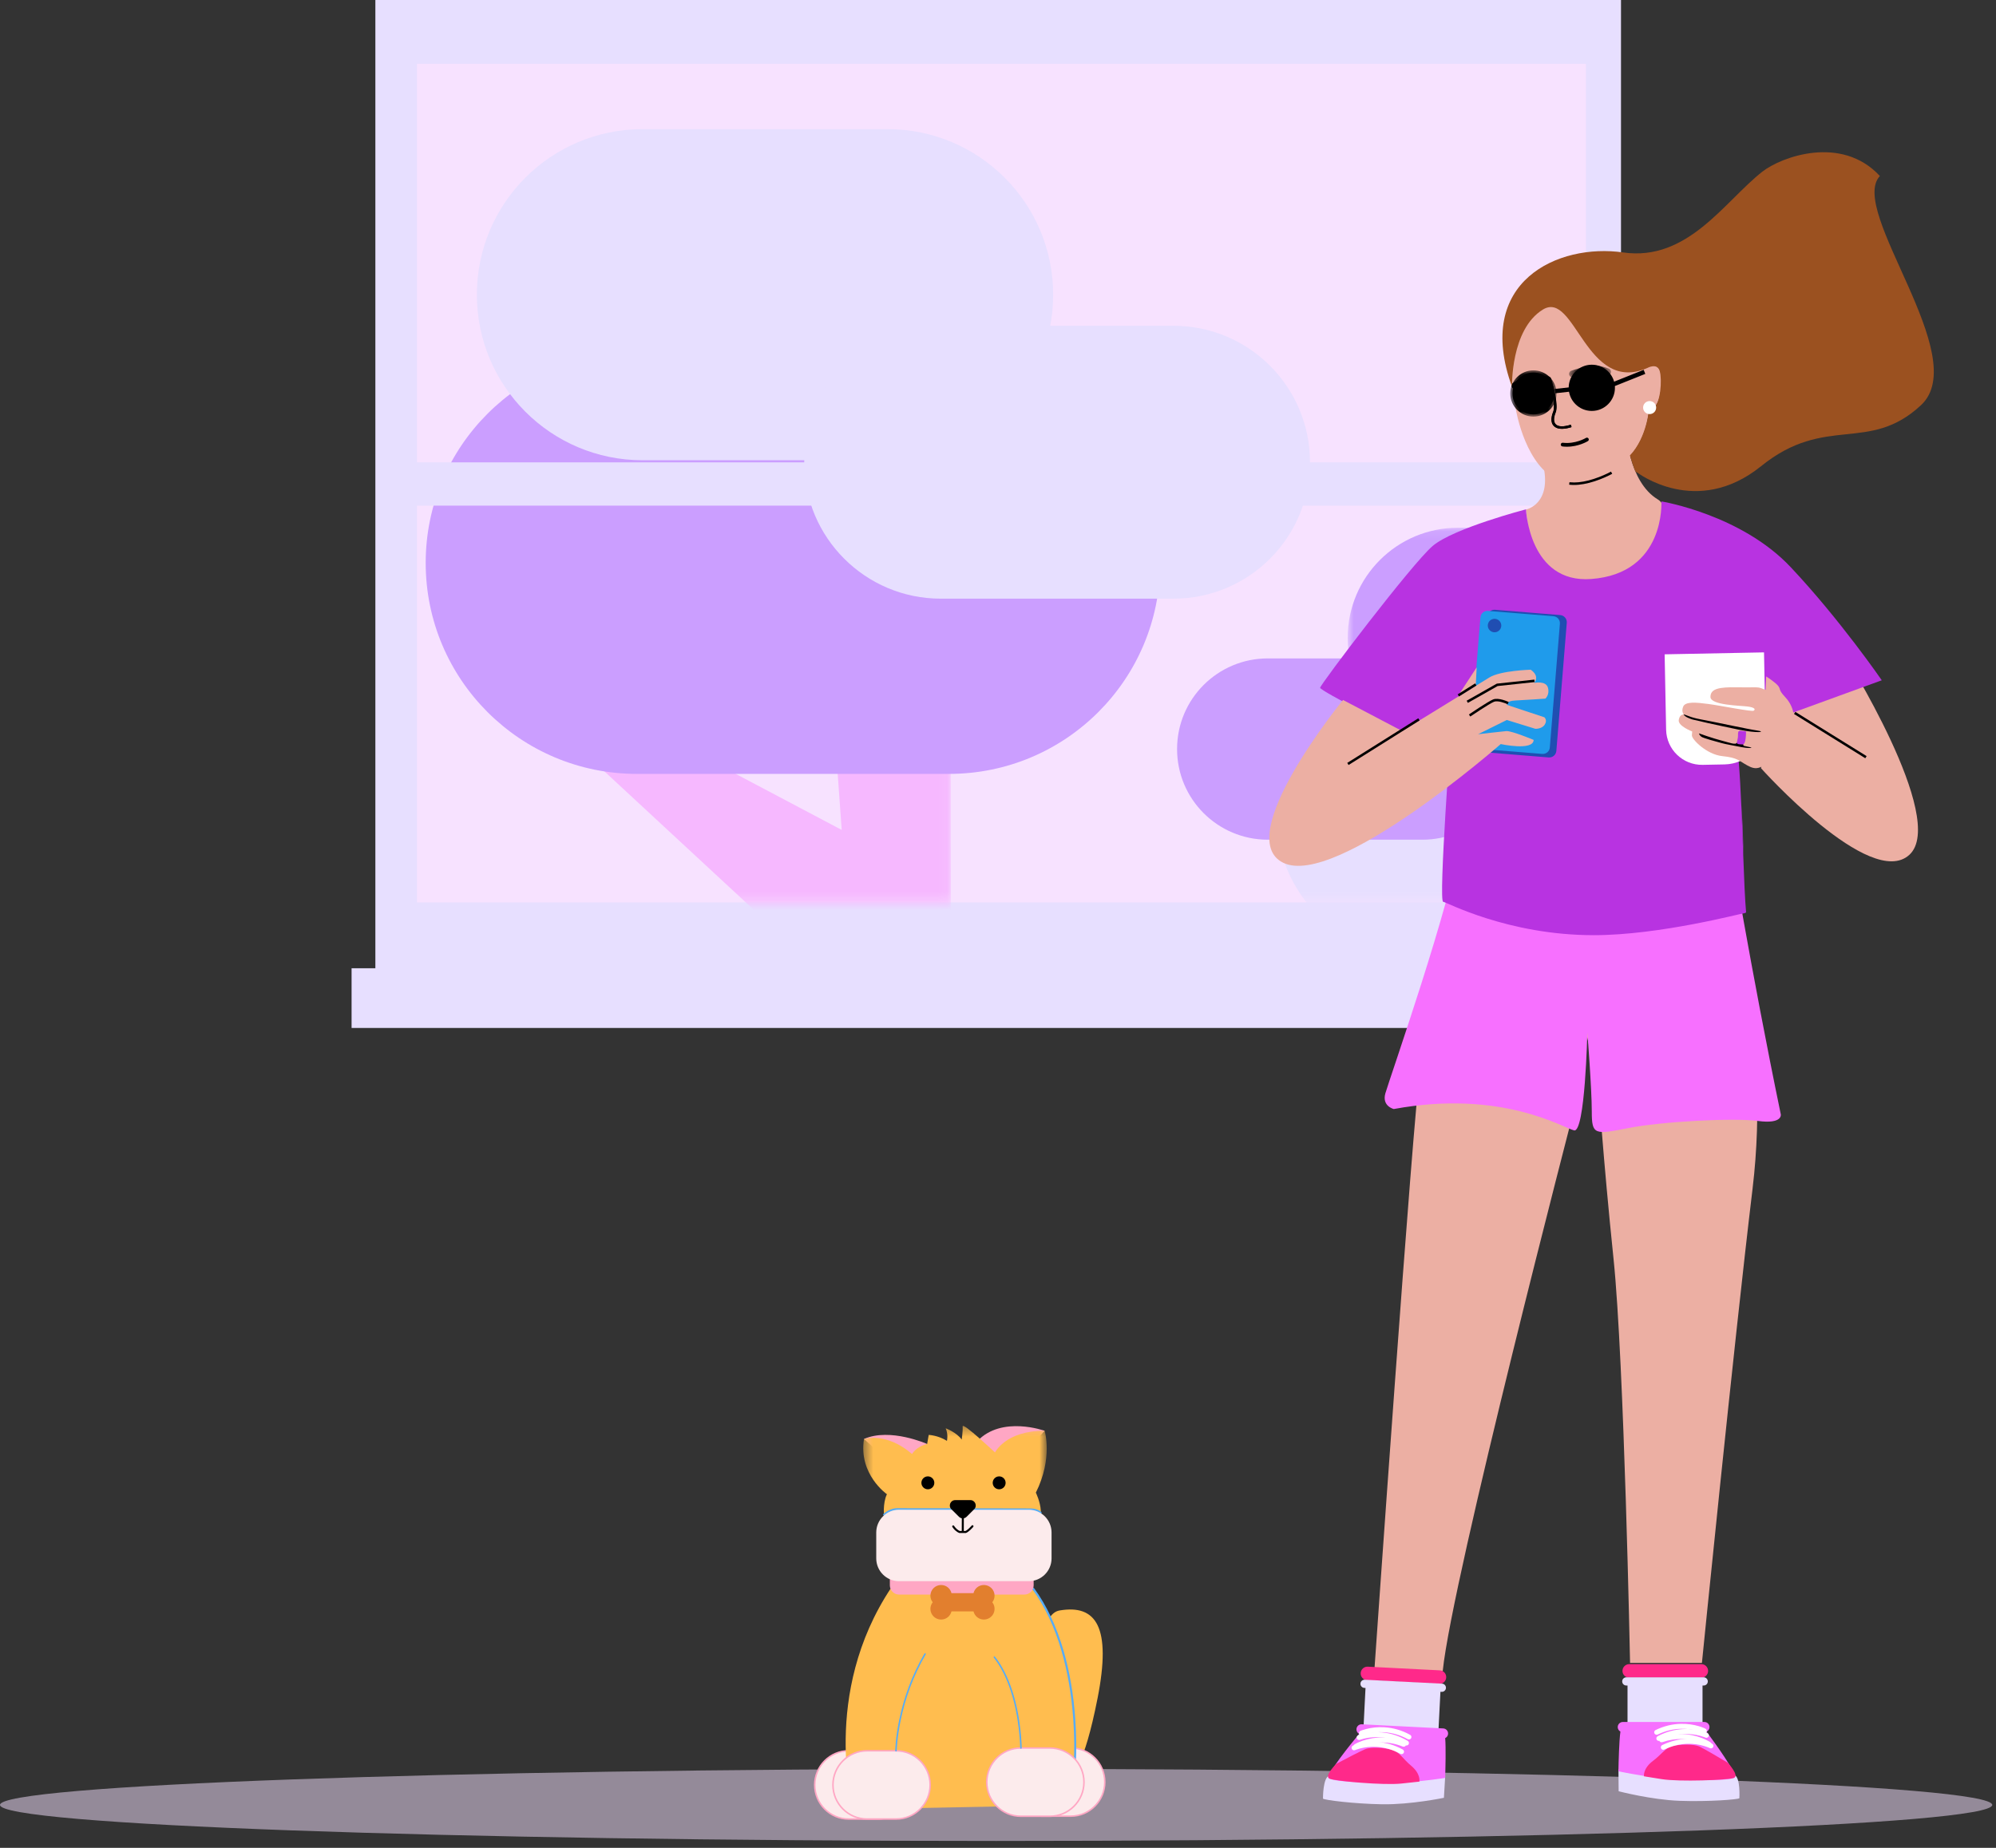 <svg width="216" height="200" viewBox="0 0 216 200" fill="none" xmlns="http://www.w3.org/2000/svg">
<rect x="0" y="0" width="216" height="200" fill="#333333" stroke="none"/>
<path fill-rule="evenodd" clip-rule="evenodd" d="M175.419 106.512H40.621V0H175.419V106.512Z" fill="#E7DFFF"/>
<path fill-rule="evenodd" clip-rule="evenodd" d="M171.625 97.668H45.123V6.91H171.625V97.668Z" fill="#F7E2FF"/>
<path fill-rule="evenodd" clip-rule="evenodd" d="M178.518 111.26H38.047V104.797H178.518V111.26Z" fill="#E7DFFF"/>
<mask id="mask0_344_11441" style="mask-type:alpha" maskUnits="userSpaceOnUse" x="138" y="73" width="34" height="25">
<path fill-rule="evenodd" clip-rule="evenodd" d="M171.625 73.141H138.151V97.668H171.625V73.141Z" fill="white"/>
</mask>
<g mask="url(#mask0_344_11441)">
<path fill-rule="evenodd" clip-rule="evenodd" d="M175.774 103.484H153.332C144.948 103.484 138.151 96.691 138.151 88.312C138.151 79.933 144.948 73.141 153.332 73.141H175.774C184.158 73.141 190.955 79.933 190.955 88.312C190.955 96.691 184.158 103.484 175.774 103.484Z" fill="#E7DFFF"/>
</g>
<mask id="mask1_344_11441" style="mask-type:alpha" maskUnits="userSpaceOnUse" x="145" y="57" width="27" height="24">
<path fill-rule="evenodd" clip-rule="evenodd" d="M171.625 57.122H145.844V80.931H171.625V57.122Z" fill="white"/>
</mask>
<g mask="url(#mask1_344_11441)">
<path fill-rule="evenodd" clip-rule="evenodd" d="M175.365 80.931H157.756C151.177 80.931 145.844 75.601 145.844 69.026C145.844 62.452 151.177 57.122 157.756 57.122H175.365C181.943 57.122 187.276 62.452 187.276 69.026C187.276 75.601 181.943 80.931 175.365 80.931Z" fill="#CB9EFF"/>
</g>
<path fill-rule="evenodd" clip-rule="evenodd" d="M153.924 90.884H137.195C131.774 90.884 127.379 86.492 127.379 81.073C127.379 75.655 131.774 71.262 137.195 71.262H153.924C159.346 71.262 163.742 75.655 163.742 81.073C163.742 86.492 159.346 90.884 153.924 90.884Z" fill="#CB9EFF"/>
<mask id="mask2_344_11441" style="mask-type:alpha" maskUnits="userSpaceOnUse" x="61" y="80" width="42" height="18">
<path fill-rule="evenodd" clip-rule="evenodd" d="M102.93 80.129H61.782V97.668H102.93V80.129Z" fill="white"/>
</mask>
<g mask="url(#mask2_344_11441)">
<path fill-rule="evenodd" clip-rule="evenodd" d="M102.883 82.783L102.93 144.923L90.249 144.809L90.808 107.034L61.782 80.129L73.805 80.688L91.086 89.825L90.595 82.958L102.883 82.783Z" fill="#F6B8FF"/>
</g>
<path fill-rule="evenodd" clip-rule="evenodd" d="M68.918 83.761H102.697C115.317 83.761 125.548 73.537 125.548 60.925C125.548 48.312 115.317 38.088 102.697 38.088H68.918C56.298 38.088 46.067 48.312 46.067 60.925C46.067 73.537 56.298 83.761 68.918 83.761Z" fill="#CB9EFF"/>
<path fill-rule="evenodd" clip-rule="evenodd" d="M69.534 49.814H96.04C105.942 49.814 113.969 41.792 113.969 31.896V31.896C113.969 22 105.942 13.977 96.04 13.977H69.534C59.632 13.977 51.605 22 51.605 31.896V31.896C51.605 41.792 59.632 49.814 69.534 49.814Z" fill="#E7DFFF"/>
<path fill-rule="evenodd" clip-rule="evenodd" d="M101.806 64.796H126.986C135.147 64.796 141.763 58.184 141.763 50.029C141.763 41.872 135.147 35.261 126.986 35.261H101.806C93.645 35.261 87.029 41.872 87.029 50.029C87.029 58.184 93.645 64.796 101.806 64.796Z" fill="#E7DFFF"/>
<path fill-rule="evenodd" clip-rule="evenodd" d="M172.646 54.728H43.911V50.043H172.646V54.728Z" fill="#E7DFFF"/>
<path opacity="0.5" d="M107.797 199.253C48.262 199.253 -7.62939e-05 197.507 -7.62939e-05 195.353C-7.62939e-05 193.199 48.262 191.452 107.797 191.452C167.332 191.452 215.594 193.199 215.594 195.353C215.594 197.507 167.332 199.253 107.797 199.253Z" fill="#F7E2FF"/>
<path fill-rule="evenodd" clip-rule="evenodd" d="M186.981 97.415C186.981 97.415 191.699 111.686 189.659 128.632C187.619 145.579 184.176 179.982 184.176 179.982H176.399C176.399 179.982 175.761 147.363 174.614 136.277C173.466 125.192 172.956 117.292 172.956 117.292L171.044 109.265L170.406 119.84C170.406 119.84 157.146 170.808 156.126 180.874L148.732 180.747C148.732 180.747 152.939 120.223 153.704 115.636C154.469 111.048 160.079 98.816 160.079 98.816L186.981 97.415Z" fill="#ECAFA3"/>
<path fill-rule="evenodd" clip-rule="evenodd" d="M176.308 181.581H184.115C184.518 181.581 184.844 181.255 184.844 180.852V180.846C184.844 180.443 184.518 180.117 184.115 180.117H176.308C175.906 180.117 175.579 180.443 175.579 180.846V180.852C175.579 181.255 175.906 181.581 176.308 181.581Z" fill="#FF298A"/>
<path fill-rule="evenodd" clip-rule="evenodd" d="M175.548 181.986C175.548 182.109 175.598 182.219 175.678 182.299C175.758 182.38 175.869 182.43 175.992 182.43H176.124V186.851H184.241V182.43H184.37C184.615 182.43 184.813 182.231 184.813 181.986C184.813 181.864 184.763 181.753 184.683 181.673C184.603 181.593 184.492 181.543 184.37 181.543H175.992C175.747 181.543 175.548 181.741 175.548 181.986Z" fill="#E7DFFF"/>
<path fill-rule="evenodd" clip-rule="evenodd" d="M188.228 194.625C188.228 194.625 188.371 192.35 187.673 192.099C186.974 191.849 175.143 191.509 175.143 191.509L175.164 193.873C175.164 193.873 178.712 194.804 181.795 194.911C184.877 195.019 188.138 194.768 188.228 194.625Z" fill="#E7DFFF"/>
<path fill-rule="evenodd" clip-rule="evenodd" d="M175.143 191.509C175.141 191.639 175.139 191.713 175.139 191.713C175.139 191.713 177.467 192.21 179.456 192.413C181.445 192.617 187.299 192.865 187.683 192.368C188 191.957 185.54 188.586 184.676 187.428C184.864 187.34 184.995 187.149 184.995 186.928C184.995 186.776 184.933 186.638 184.833 186.538C184.734 186.439 184.595 186.377 184.443 186.377H175.617C175.312 186.377 175.065 186.623 175.065 186.928C175.065 187.08 175.127 187.219 175.227 187.318C175.265 187.356 175.308 187.388 175.355 187.414C175.211 188.454 175.157 190.804 175.143 191.509Z" fill="#F770FF"/>
<path fill-rule="evenodd" clip-rule="evenodd" d="M186.964 190.781C186.964 190.781 188.292 192.205 187.627 192.435C186.962 192.665 181.744 192.87 179.825 192.563L177.907 192.256C177.907 192.256 177.759 191.413 178.913 190.561C179.737 189.953 180.274 189.114 181.041 188.961C181.809 188.808 183.289 188.726 183.954 189.058C184.619 189.391 185.769 190.069 186.964 190.781Z" fill="#FF298A"/>
<path d="M184.569 188.461C183.98 188.286 183.324 188.188 182.62 188.203C181.708 188.223 180.788 188.435 179.879 188.877C179.745 188.941 179.69 189.103 179.755 189.237C179.82 189.37 179.981 189.426 180.114 189.36C180.951 188.954 181.796 188.759 182.632 188.741C183.277 188.727 183.878 188.817 184.416 188.977C184.59 189.028 184.745 189.083 184.877 189.138C184.915 189.154 184.949 189.169 184.978 189.182L185.015 189.199L185.029 189.206C185.161 189.274 185.324 189.223 185.392 189.091C185.46 188.958 185.408 188.796 185.276 188.728L185.249 188.714C185.21 188.696 185.155 188.671 185.083 188.641C184.934 188.58 184.762 188.518 184.569 188.461Z" fill="white"/>
<path d="M183.851 186.835C183.262 186.66 182.606 186.562 181.902 186.577C180.99 186.597 180.07 186.809 179.161 187.251C179.027 187.315 178.972 187.477 179.037 187.61C179.102 187.744 179.263 187.8 179.396 187.734C180.233 187.328 181.078 187.133 181.914 187.115C182.559 187.101 183.16 187.191 183.698 187.35C183.872 187.402 184.027 187.457 184.159 187.512L184.202 187.53C184.216 187.536 184.229 187.542 184.242 187.547L184.291 187.57L184.311 187.58C184.443 187.648 184.606 187.597 184.674 187.464C184.742 187.332 184.69 187.17 184.558 187.102L184.541 187.093C184.502 187.074 184.443 187.047 184.365 187.015C184.216 186.953 184.044 186.892 183.851 186.835Z" fill="white"/>
<path d="M184.125 187.356C183.533 187.195 182.87 187.112 182.16 187.146C181.23 187.191 180.297 187.435 179.385 187.919C179.254 187.989 179.204 188.152 179.274 188.283C179.343 188.414 179.506 188.465 179.638 188.395C180.478 187.949 181.333 187.724 182.186 187.683C182.837 187.652 183.443 187.728 183.985 187.875C184.144 187.918 184.285 187.964 184.405 188.009L184.445 188.025C184.47 188.035 184.493 188.044 184.513 188.052L184.544 188.066C184.678 188.13 184.839 188.072 184.902 187.937C184.966 187.803 184.908 187.643 184.774 187.58L184.746 187.567C184.711 187.551 184.661 187.531 184.596 187.506C184.459 187.455 184.302 187.404 184.125 187.356Z" fill="white"/>
<path d="M184.199 188.122C182.869 187.605 181.345 187.496 179.72 188.05C179.58 188.098 179.505 188.251 179.553 188.391C179.601 188.532 179.754 188.607 179.894 188.559C181.388 188.05 182.784 188.149 184.003 188.624C184.227 188.711 184.424 188.804 184.594 188.896C184.636 188.919 184.673 188.941 184.707 188.96L184.754 188.989L184.79 189.013C184.913 189.097 185.081 189.065 185.165 188.943C185.249 188.82 185.217 188.652 185.095 188.569L185.065 188.549C185.017 188.518 184.946 188.475 184.852 188.424C184.663 188.321 184.444 188.218 184.199 188.122Z" fill="white"/>
<path fill-rule="evenodd" clip-rule="evenodd" d="M155.738 182.25L147.94 181.853C147.539 181.833 147.229 181.49 147.249 181.088L147.25 181.082C147.27 180.68 147.613 180.371 148.015 180.391L155.812 180.788C156.214 180.809 156.524 181.151 156.503 181.553L156.503 181.559C156.482 181.961 156.14 182.271 155.738 182.25Z" fill="#FF298A"/>
<path fill-rule="evenodd" clip-rule="evenodd" d="M156.476 182.694C156.47 182.816 156.414 182.924 156.33 183C156.246 183.076 156.133 183.121 156.011 183.114L155.878 183.107L155.653 187.523L147.547 187.11L147.771 182.695L147.643 182.688C147.399 182.675 147.21 182.467 147.223 182.222C147.229 182.1 147.284 181.991 147.368 181.916C147.452 181.84 147.566 181.796 147.689 181.803L156.056 182.228C156.3 182.241 156.488 182.449 156.476 182.694Z" fill="#E7DFFF"/>
<path fill-rule="evenodd" clip-rule="evenodd" d="M143.17 194.671C143.17 194.671 143.142 192.392 143.853 192.177C144.564 191.962 156.396 192.224 156.396 192.224L156.255 194.583C156.255 194.583 152.664 195.333 149.58 195.284C146.496 195.234 143.252 194.818 143.17 194.671Z" fill="#E7DFFF"/>
<path fill-rule="evenodd" clip-rule="evenodd" d="M156.396 192.224C156.391 192.354 156.389 192.428 156.389 192.428C156.389 192.428 154.039 192.806 152.042 192.908C150.046 193.01 144.187 192.96 143.829 192.444C143.532 192.018 146.161 188.777 147.083 187.664C146.9 187.567 146.779 187.37 146.79 187.149C146.798 186.997 146.867 186.861 146.971 186.767C147.076 186.673 147.218 186.618 147.37 186.626L156.184 187.075C156.488 187.09 156.722 187.349 156.707 187.654C156.699 187.805 156.63 187.94 156.525 188.035C156.486 188.071 156.441 188.1 156.393 188.124C156.483 189.17 156.418 191.519 156.396 192.224Z" fill="#F770FF"/>
<path fill-rule="evenodd" clip-rule="evenodd" d="M144.627 190.896C144.627 190.896 143.228 192.251 143.881 192.514C144.533 192.778 149.734 193.248 151.666 193.039L153.598 192.83C153.598 192.83 153.788 191.995 152.679 191.086C151.887 190.436 151.394 189.572 150.635 189.38C149.876 189.188 148.402 189.03 147.721 189.329C147.04 189.627 145.857 190.245 144.627 190.896Z" fill="#FF298A"/>
<path d="M149.012 188.537C148.298 188.494 147.633 188.571 147.04 188.726C146.886 188.765 146.747 188.808 146.625 188.851L146.588 188.864C146.508 188.894 146.45 188.917 146.417 188.932C146.282 188.993 146.222 189.153 146.284 189.288C146.343 189.419 146.494 189.479 146.627 189.427L146.669 189.409L146.706 189.395C146.72 189.389 146.734 189.384 146.749 189.379L146.772 189.37C146.888 189.328 147.022 189.286 147.175 189.246C147.718 189.105 148.326 189.035 148.98 189.074C149.839 189.125 150.699 189.362 151.54 189.826C151.671 189.898 151.834 189.85 151.906 189.72C151.978 189.59 151.93 189.426 151.8 189.355C150.887 188.852 149.949 188.592 149.012 188.537Z" fill="white"/>
<path d="M149.812 186.95C149.098 186.907 148.434 186.983 147.84 187.138C147.686 187.178 147.547 187.221 147.424 187.264L147.388 187.276C147.307 187.306 147.25 187.33 147.218 187.344C147.082 187.406 147.022 187.565 147.083 187.7C147.143 187.831 147.294 187.892 147.427 187.84L147.469 187.822L147.506 187.807C147.526 187.799 147.548 187.791 147.572 187.782C147.687 187.74 147.823 187.698 147.975 187.658C148.517 187.518 149.126 187.447 149.78 187.486C150.639 187.537 151.499 187.775 152.34 188.238C152.47 188.31 152.634 188.263 152.706 188.133C152.778 188.003 152.73 187.839 152.6 187.767C151.687 187.264 150.749 187.005 149.812 186.95Z" fill="white"/>
<path d="M149.523 187.502C148.804 187.44 148.134 187.502 147.539 187.642C147.386 187.677 147.251 187.716 147.132 187.755L147.097 187.767C147.043 187.785 147.002 187.8 146.978 187.81C146.84 187.867 146.775 188.024 146.831 188.161C146.886 188.295 147.035 188.36 147.17 188.313L147.209 188.298L147.242 188.286C147.259 188.28 147.279 188.273 147.3 188.266C147.404 188.232 147.525 188.197 147.662 188.165C148.205 188.038 148.818 187.982 149.477 188.038C150.352 188.113 151.223 188.381 152.066 188.886C152.193 188.962 152.358 188.92 152.435 188.793C152.511 188.665 152.469 188.5 152.342 188.424C151.427 187.877 150.477 187.584 149.523 187.502Z" fill="white"/>
<path d="M152.001 188.537C150.362 187.884 148.799 187.935 147.428 188.414C147.221 188.487 147.034 188.565 146.871 188.643L146.83 188.662C146.724 188.714 146.649 188.756 146.607 188.781C146.48 188.859 146.44 189.025 146.518 189.151C146.593 189.274 146.751 189.315 146.876 189.247L146.92 189.222L146.929 189.217C146.968 189.196 147.014 189.171 147.067 189.145C147.222 189.07 147.403 188.993 147.606 188.922C148.862 188.483 150.294 188.436 151.801 189.037C151.939 189.092 152.096 189.025 152.151 188.887C152.206 188.748 152.139 188.592 152.001 188.537Z" fill="white"/>
<path fill-rule="evenodd" clip-rule="evenodd" d="M187.131 90.649C187.131 90.649 189.439 104.792 192.71 120.607C192.71 120.607 192.95 121.686 190.251 121.327C187.552 120.967 179.755 121.387 176.156 122.106C172.557 122.825 172.257 122.825 172.257 120.308C172.257 117.79 171.777 111.736 171.777 111.736C171.777 111.736 171.537 122.645 170.338 122.346C169.138 122.046 162.451 117.896 150.831 120.035C150.831 120.035 149.532 119.729 149.914 118.354C150.296 116.979 157.163 97.415 158.062 90.649H187.131Z" fill="#F770FF"/>
<path fill-rule="evenodd" clip-rule="evenodd" d="M175.964 46.669C175.964 46.669 176.212 52.127 179.398 54.053C182.288 55.801 176.165 65.943 169.578 65.338C165.972 65.007 165.127 55.153 165.127 55.153C165.127 55.153 168.039 54.591 166.963 50.154L175.964 46.669Z" fill="#ECAFA3"/>
<path fill-rule="evenodd" clip-rule="evenodd" d="M170.69 52.218C174.96 51.702 178.042 48.896 178.473 44.242C179.715 44.439 180.007 41.207 179.662 40.168C179.316 39.128 178.186 39.736 178.186 39.736C178.186 39.736 178.092 39.49 178.026 39.22C176.161 31.573 170.936 31.877 170.936 31.877C161.336 32.377 163.586 42.172 164.134 44.771C164.683 47.37 166.562 52.717 170.69 52.218Z" fill="#ECAFA3"/>
<path fill-rule="evenodd" clip-rule="evenodd" d="M199.43 70.609C199.43 70.609 210.834 88.666 206.625 92.52C202.417 96.374 190.567 83.143 190.567 83.143C190.567 83.143 191.178 80.189 193.72 76.696C196.263 73.204 199.43 70.609 199.43 70.609Z" fill="#ECAFA3"/>
<path fill-rule="evenodd" clip-rule="evenodd" d="M151.514 79.162L157.063 78.516C157.063 78.516 155.643 97.606 156.177 97.606C156.463 97.606 163.129 101.218 172.471 101.218C179.647 101.218 188.45 98.847 188.822 98.826C188.868 98.824 188.912 98.793 188.955 98.736C188.835 97.419 188.74 95.091 188.644 92.52C188.577 90.716 188.508 88.794 188.429 87.018C188.356 85.365 188.274 83.84 188.175 82.655C187.744 77.487 188.042 72.771 188.042 72.771L190.167 78.534L203.639 73.629C203.639 73.629 199.14 67.078 193.777 61.379C188.457 55.725 179.923 54.291 179.79 54.269C179.789 54.268 179.789 54.268 179.789 54.268C179.789 54.268 180.268 62.069 172.195 62.668C165.483 63.166 165.135 55.127 165.135 55.127C165.135 55.127 157.289 57.173 155.038 59.092C152.787 61.011 142.857 74.11 142.857 74.441C142.857 74.771 151.514 79.162 151.514 79.162Z" fill="#B833E1"/>
<path fill-rule="evenodd" clip-rule="evenodd" d="M188.429 87.018C188.508 88.794 188.576 90.716 188.644 92.52C188.659 91.298 188.611 89.541 188.429 87.018Z" fill="#B833E1"/>
<path fill-rule="evenodd" clip-rule="evenodd" d="M160.534 81.407L167.591 81.981C168.016 82.015 168.389 81.699 168.423 81.273L169.551 67.405C169.586 66.98 169.269 66.607 168.844 66.572L161.787 65.999C161.361 65.965 160.988 66.281 160.954 66.706L159.826 80.575C159.791 81 160.108 81.373 160.534 81.407Z" fill="#204EB2"/>
<path fill-rule="evenodd" clip-rule="evenodd" d="M159.814 81.023L166.897 81.598C167.315 81.632 167.682 81.321 167.716 80.903L168.805 67.514C168.839 67.096 168.527 66.729 168.109 66.695L161.026 66.12C160.608 66.086 160.241 66.397 160.207 66.816L159.118 80.204C159.084 80.623 159.396 80.989 159.814 81.023Z" fill="#1F9BEB"/>
<path fill-rule="evenodd" clip-rule="evenodd" d="M161.006 67.647C160.973 68.048 161.272 68.4 161.674 68.433C162.076 68.465 162.428 68.166 162.461 67.765C162.493 67.363 162.194 67.011 161.792 66.978C161.39 66.946 161.038 67.245 161.006 67.647Z" fill="#204EB2"/>
<path fill-rule="evenodd" clip-rule="evenodd" d="M162.403 80.534C162.403 80.534 165.942 81.305 165.965 80.081C165.965 80.081 163.56 79.083 163.015 79.128C162.471 79.174 159.953 79.468 159.953 79.468L163.061 77.927L166.146 78.879C166.146 78.879 166.85 78.924 167.167 78.425C167.485 77.927 167.122 77.632 167.122 77.632L163.083 76.294C163.083 76.294 162.947 75.863 163.968 75.818C164.989 75.772 167.235 75.614 167.235 75.614C167.235 75.614 167.734 75.183 167.508 74.412C167.281 73.641 166.01 73.913 166.01 73.913C166.01 73.913 166.713 73.233 165.647 72.485C165.647 72.485 162.38 72.576 161.178 73.324C159.975 74.072 151.744 79.123 151.744 79.123L145.338 75.76C145.338 75.76 133.176 90.638 138.885 93.389C144.593 96.14 162.403 80.534 162.403 80.534Z" fill="#ECAFA3"/>
<path fill-rule="evenodd" clip-rule="evenodd" d="M158.849 76.075L162.066 74.253L166.071 73.824L166.042 73.557L162.009 73.989C161.991 73.991 161.973 73.996 161.957 74.005L158.716 75.841L158.849 76.075Z" fill="black"/>
<path fill-rule="evenodd" clip-rule="evenodd" d="M145.938 82.799L153.626 77.971L153.482 77.743L145.795 82.571L145.938 82.799Z" fill="black"/>
<path fill-rule="evenodd" clip-rule="evenodd" d="M194.143 77.278L201.856 82.067L201.998 81.838L194.285 77.049L194.143 77.278Z" fill="black"/>
<path fill-rule="evenodd" clip-rule="evenodd" d="M159.11 77.552C159.13 77.538 161.146 76.174 161.671 75.956C162.072 75.788 162.874 76.093 163.149 76.225L163.265 75.982C163.22 75.961 162.161 75.46 161.568 75.707C161.017 75.936 159.042 77.272 158.959 77.329L159.11 77.552Z" fill="black"/>
<path fill-rule="evenodd" clip-rule="evenodd" d="M159.802 72.232L157.816 75.267L159.705 74.08L159.802 72.232Z" fill="#ECAFA3"/>
<path fill-rule="evenodd" clip-rule="evenodd" d="M157.888 75.381L159.777 74.194L159.633 73.966L157.745 75.153L157.888 75.381Z" fill="black"/>
<path fill-rule="evenodd" clip-rule="evenodd" d="M184.258 82.782L186.623 82.736C189.113 82.687 191.092 80.63 191.043 78.141L190.895 70.609L180.141 70.82L180.301 78.98C180.343 81.122 182.114 82.824 184.258 82.782Z" fill="white"/>
<path fill-rule="evenodd" clip-rule="evenodd" d="M191.13 73.213C191.13 73.213 192.101 73.836 192.413 74.217C192.725 74.598 192.448 74.668 193.141 75.395C193.834 76.122 195.082 77.958 192.898 80.764C190.714 83.57 189.987 83.327 189.085 82.842C188.184 82.357 188.08 82.011 186.382 81.838C184.683 81.665 183.054 80.002 183.089 79.586L183.124 79.171C183.124 79.171 181.564 78.582 181.668 77.924C181.772 77.266 182.222 77.335 182.222 77.335C182.222 77.335 181.91 77.023 182.153 76.469C182.396 75.915 183.54 76.019 184.857 76.192C186.174 76.365 189.571 77.058 189.779 76.919C189.987 76.781 189.917 76.573 189.12 76.469C188.323 76.365 185.099 76.33 185.099 75.43C185.099 74.529 186.07 74.356 187.942 74.39C189.813 74.425 190.16 74.321 190.61 74.494L191.061 74.668L191.13 73.213Z" fill="#ECAFA3"/>
<path fill-rule="evenodd" clip-rule="evenodd" d="M182.195 77.331C182.195 77.331 182.096 77.259 182.837 77.542C183.108 77.645 183.488 77.753 184.025 77.854C186.035 78.235 189.189 78.928 190.16 79.067C191.131 79.205 190.333 79.413 188.115 78.963C185.897 78.513 183.256 77.908 183.137 77.869C182.936 77.802 182.33 77.6 182.195 77.331Z" fill="black"/>
<path fill-rule="evenodd" clip-rule="evenodd" d="M183.851 79.379C183.851 79.379 185.492 79.954 186.3 80.155C187.157 80.37 187.803 80.66 187.976 80.383C188.149 80.106 188.357 80.037 188.357 80.037L188.635 80.348C188.635 80.348 188.588 80.693 188.739 80.73C189.008 80.794 189.536 80.903 189.536 80.903C189.536 80.903 189.53 81.097 187.915 80.76C187.514 80.677 186.771 80.559 186.3 80.424C185.866 80.301 184.302 79.898 184.094 79.725C183.886 79.552 183.851 79.379 183.851 79.379Z" fill="black"/>
<path fill-rule="evenodd" clip-rule="evenodd" d="M188.947 79.205C188.947 79.205 188.972 80.6 188.578 80.578C188.184 80.556 188.045 80.556 187.976 80.452C187.907 80.348 188.08 80.002 188.08 79.621C188.08 79.24 188.08 79.067 188.392 79.101C188.704 79.136 188.912 79.136 188.947 79.205Z" fill="#B833E1"/>
<path d="M167.823 40.988L167.567 41.07L167.592 41.151C167.612 41.216 167.634 41.291 167.658 41.374C167.728 41.611 167.797 41.866 167.861 42.129C167.933 42.421 167.995 42.704 168.043 42.971L168.057 43.05C168.174 43.729 168.19 44.248 168.086 44.527L168.079 44.543C167.482 46.02 168.293 46.769 169.996 46.244L170.048 46.228L169.966 45.972C168.432 46.462 167.817 45.91 168.329 44.644C168.47 44.295 168.448 43.704 168.308 42.923C168.258 42.65 168.196 42.362 168.123 42.065C168.064 41.828 168.003 41.597 167.94 41.38L167.917 41.299C167.903 41.251 167.889 41.205 167.876 41.162L167.844 41.054L167.823 40.988Z" fill="black"/>
<path d="M174.468 51.278L174.336 51.044L174.288 51.07L174.244 51.093C174.177 51.128 174.101 51.167 174.017 51.209L173.98 51.227C173.696 51.365 173.382 51.503 173.047 51.632C172.277 51.929 171.516 52.132 170.808 52.197C170.487 52.227 170.182 52.228 169.898 52.197L169.841 52.191L169.808 52.458C170.129 52.497 170.472 52.499 170.832 52.465C171.568 52.397 172.352 52.188 173.144 51.883C173.487 51.751 173.808 51.61 174.098 51.468L174.208 51.414C174.255 51.391 174.299 51.368 174.34 51.347L174.416 51.307L174.468 51.278Z" fill="black"/>
<path fill-rule="evenodd" clip-rule="evenodd" d="M169.566 48.35C170.836 48.35 171.793 47.769 171.838 47.741C171.933 47.683 171.962 47.558 171.903 47.464C171.845 47.369 171.721 47.34 171.626 47.398C171.607 47.41 170.482 48.085 169.126 47.92C169.016 47.907 168.915 47.986 168.902 48.096C168.888 48.207 168.967 48.308 169.078 48.321C169.244 48.341 169.408 48.35 169.566 48.35Z" fill="black"/>
<path fill-rule="evenodd" clip-rule="evenodd" d="M169.042 46.412C169.314 46.412 169.653 46.358 170.077 46.223L169.995 45.967C169.206 46.219 168.623 46.199 168.354 45.909C168.125 45.662 168.127 45.211 168.358 44.639C168.515 44.25 168.476 43.514 168.243 42.449C168.072 41.67 167.854 40.99 167.852 40.983L167.596 41.065C167.832 41.8 168.384 43.858 168.109 44.538C167.759 45.403 167.942 45.86 168.157 46.092C168.31 46.257 168.578 46.412 169.042 46.412Z" fill="black"/>
<mask id="mask3_344_11441" style="mask-type:alpha" maskUnits="userSpaceOnUse" x="169" y="39" width="6" height="2">
<path fill-rule="evenodd" clip-rule="evenodd" d="M174.344 39.541H169.794V40.845H174.344V39.541Z" fill="white"/>
</mask>
<g mask="url(#mask3_344_11441)">
<path fill-rule="evenodd" clip-rule="evenodd" d="M170.165 40.845C170.205 40.845 170.246 40.838 170.286 40.824C170.679 40.687 171.813 40.323 172.339 40.285C172.834 40.248 173.589 40.492 173.839 40.59C174.029 40.664 174.244 40.57 174.318 40.38C174.392 40.19 174.299 39.975 174.108 39.901C174.066 39.884 173.05 39.49 172.285 39.547C171.554 39.601 170.104 40.104 170.043 40.126C169.85 40.193 169.748 40.404 169.815 40.597C169.868 40.749 170.012 40.845 170.165 40.845Z" fill="black"/>
</g>
<path fill-rule="evenodd" clip-rule="evenodd" d="M163.938 42.108C164.012 42.108 164.087 42.085 164.151 42.038C164.357 41.887 164.992 41.479 165.454 41.402C165.947 41.32 167.081 41.413 167.477 41.456C167.675 41.477 167.853 41.334 167.875 41.135C167.896 40.937 167.753 40.759 167.554 40.738C167.492 40.731 166.027 40.574 165.335 40.69C164.608 40.811 163.759 41.429 163.723 41.456C163.563 41.574 163.528 41.8 163.646 41.96C163.717 42.057 163.827 42.108 163.938 42.108Z" fill="black"/>
<path fill-rule="evenodd" clip-rule="evenodd" d="M171.081 42.477C171.081 42.696 171.258 42.873 171.477 42.873C171.695 42.873 171.872 42.696 171.872 42.477C171.872 42.259 171.695 42.082 171.477 42.082C171.258 42.082 171.081 42.259 171.081 42.477Z" fill="black"/>
<path fill-rule="evenodd" clip-rule="evenodd" d="M166.018 42.926C166.018 43.145 166.195 43.322 166.414 43.322C166.632 43.322 166.809 43.145 166.809 42.926C166.809 42.708 166.632 42.531 166.414 42.531C166.195 42.531 166.018 42.708 166.018 42.926Z" fill="black"/>
<path fill-rule="evenodd" clip-rule="evenodd" d="M190.715 18.579C186.61 21.807 182.64 28.33 175.642 27.322C168.644 26.313 159.477 30.443 163.623 41.861C163.623 41.861 163.463 35.66 166.962 33.508C170.461 31.356 171.605 42.721 178.266 39.83C178.266 39.83 179.343 39.224 179.612 40.166C179.881 41.107 179.697 43.616 178.982 44.11C178.982 44.11 178.805 44.268 178.468 44.133C178.468 44.133 178.267 47.326 176.383 49.294C176.383 49.294 176.854 50.858 177.022 51.093L177.142 51.121C177.142 51.121 183.582 56.103 190.58 50.455C197.578 44.806 202.221 49.11 207.874 43.864C213.526 38.619 199.95 22.798 203.433 19.05C199.261 14.545 192.725 16.999 190.715 18.579Z" fill="#9B5120"/>
<path fill-rule="evenodd" clip-rule="evenodd" d="M169.993 41.975C169.993 43.227 171.008 44.241 172.26 44.241C173.513 44.241 174.528 43.227 174.528 41.975C174.528 40.724 173.513 39.709 172.26 39.709C171.008 39.709 169.993 40.724 169.993 41.975Z" fill="black"/>
<path fill-rule="evenodd" clip-rule="evenodd" d="M172.26 39.945C173.381 39.945 174.292 40.856 174.292 41.975C174.292 43.095 173.381 44.006 172.26 44.006C171.14 44.006 170.228 43.095 170.228 41.975C170.228 40.856 171.14 39.945 172.26 39.945ZM172.26 44.477C173.64 44.477 174.763 43.355 174.763 41.975C174.763 40.596 173.64 39.474 172.26 39.474C170.88 39.474 169.757 40.596 169.757 41.975C169.757 43.355 170.88 44.477 172.26 44.477Z" fill="black"/>
<path fill-rule="evenodd" clip-rule="evenodd" d="M163.673 42.588C163.673 43.839 164.688 44.854 165.94 44.854C167.193 44.854 168.208 43.839 168.208 42.588C168.208 41.336 167.193 40.322 165.94 40.322C164.688 40.322 163.673 41.336 163.673 42.588Z" fill="black"/>
<mask id="mask4_344_11441" style="mask-type:alpha" maskUnits="userSpaceOnUse" x="163" y="40" width="6" height="6">
<path fill-rule="evenodd" clip-rule="evenodd" d="M168.443 40.087H163.438V45.089H168.443V40.087Z" fill="white"/>
</mask>
<g mask="url(#mask4_344_11441)">
<path fill-rule="evenodd" clip-rule="evenodd" d="M165.94 40.557C167.061 40.557 167.972 41.468 167.972 42.588C167.972 43.708 167.061 44.618 165.94 44.618C164.82 44.618 163.909 43.708 163.909 42.588C163.909 41.468 164.82 40.557 165.94 40.557ZM165.94 45.089C167.321 45.089 168.443 43.967 168.443 42.588C168.443 41.209 167.321 40.087 165.94 40.087C164.56 40.087 163.438 41.209 163.438 42.588C163.438 43.967 164.56 45.089 165.94 45.089Z" fill="black"/>
</g>
<path fill-rule="evenodd" clip-rule="evenodd" d="M177.959 40.247L174.595 41.592L177.959 40.247Z" fill="black"/>
<path fill-rule="evenodd" clip-rule="evenodd" d="M174.682 41.811L178.047 40.466L177.872 40.029L174.507 41.374L174.682 41.811Z" fill="black"/>
<path fill-rule="evenodd" clip-rule="evenodd" d="M170.034 42.136L168.27 42.332L170.034 42.136Z" fill="black"/>
<path fill-rule="evenodd" clip-rule="evenodd" d="M168.296 42.566L170.06 42.37L170.008 41.902L168.244 42.098L168.296 42.566Z" fill="black"/>
<path fill-rule="evenodd" clip-rule="evenodd" d="M177.811 44.114C177.811 44.504 178.128 44.82 178.518 44.82C178.908 44.82 179.224 44.504 179.224 44.114C179.224 43.724 178.908 43.408 178.518 43.408C178.128 43.408 177.811 43.724 177.811 44.114Z" fill="white"/>
<path fill-rule="evenodd" clip-rule="evenodd" d="M116.068 191.851C116.068 191.851 117.274 191.45 118.781 183.773C120.288 176.095 118.637 173.641 114.673 174.305C110.71 174.969 113.793 191.484 116.068 191.851Z" fill="#FFBD4F"/>
<path fill-rule="evenodd" clip-rule="evenodd" d="M112.734 196.571H115.861C117.903 196.571 119.558 194.917 119.558 192.877C119.558 190.837 117.903 189.183 115.861 189.183H112.734C110.692 189.183 109.037 190.837 109.037 192.877C109.037 194.917 110.692 196.571 112.734 196.571Z" fill="#FCEBEC"/>
<path fill-rule="evenodd" clip-rule="evenodd" d="M115.861 189.101H112.734C110.647 189.101 108.955 190.791 108.955 192.877C108.955 194.963 110.647 196.653 112.734 196.653H115.861C117.948 196.653 119.64 194.963 119.64 192.877C119.64 190.791 117.948 189.101 115.861 189.101ZM112.734 189.265H115.861C117.857 189.265 119.475 190.882 119.475 192.877C119.475 194.872 117.857 196.489 115.861 196.489H112.734C110.738 196.489 109.12 194.872 109.12 192.877C109.12 190.882 110.738 189.265 112.734 189.265Z" fill="#FFA7C4"/>
<path fill-rule="evenodd" clip-rule="evenodd" d="M91.863 196.882H94.99C97.032 196.882 98.687 195.228 98.687 193.188C98.687 191.148 97.032 189.494 94.99 189.494H91.863C89.822 189.494 88.167 191.148 88.167 193.188C88.167 195.228 89.822 196.882 91.863 196.882Z" fill="#FCEBEC"/>
<path fill-rule="evenodd" clip-rule="evenodd" d="M94.99 189.412H91.863C89.776 189.412 88.084 191.102 88.084 193.188C88.084 195.274 89.776 196.964 91.863 196.964H94.99C97.077 196.964 98.769 195.274 98.769 193.188C98.769 191.102 97.077 189.412 94.99 189.412ZM91.863 189.576H94.99C96.986 189.576 98.604 191.193 98.604 193.188C98.604 195.183 96.986 196.8 94.99 196.8H91.863C89.867 196.8 88.249 195.183 88.249 193.188C88.249 191.193 89.867 189.576 91.863 189.576Z" fill="#FFA7C4"/>
<path fill-rule="evenodd" clip-rule="evenodd" d="M111.675 171.962C111.675 171.962 117.008 176.266 116.358 195.357L92.344 195.826C92.344 195.826 88.773 183.367 96.442 171.847L111.675 171.962Z" fill="#FFBD4F"/>
<path d="M111.91 171.898C111.875 171.849 111.806 171.838 111.757 171.873C111.708 171.909 111.697 171.977 111.733 172.026C113.091 173.899 114.122 176.127 114.86 178.637C115.547 180.972 115.956 183.464 116.139 186.006L116.153 186.206C116.27 187.934 116.272 189.508 116.204 190.834L116.197 190.971C116.191 191.073 116.186 191.168 116.18 191.255L116.171 191.375L116.161 191.499C116.156 191.559 116.2 191.612 116.26 191.618C116.32 191.623 116.374 191.579 116.379 191.519L116.386 191.435C116.389 191.407 116.391 191.377 116.393 191.344L116.401 191.232C116.409 191.116 116.416 190.987 116.423 190.845C116.494 189.46 116.489 187.807 116.358 185.991C116.174 183.433 115.762 180.926 115.071 178.576C114.326 176.043 113.285 173.792 111.91 171.898Z" fill="#56ACF6"/>
<path fill-rule="evenodd" clip-rule="evenodd" d="M97.295 172.585H110.859C111.411 172.585 111.858 172.139 111.858 171.588V170.941C111.858 170.39 111.411 169.944 110.859 169.944H97.295C96.744 169.944 96.297 170.39 96.297 170.941V171.588C96.297 172.139 96.744 172.585 97.295 172.585Z" fill="#FFA7C4"/>
<path fill-rule="evenodd" clip-rule="evenodd" d="M100.686 172.705C100.686 172.069 101.205 171.55 101.841 171.55C102.389 171.55 102.842 171.923 102.967 172.434H105.349C105.473 171.923 105.927 171.55 106.475 171.55C107.111 171.55 107.629 172.069 107.629 172.705C107.629 172.967 107.542 173.216 107.381 173.42C107.542 173.625 107.629 173.873 107.629 174.136C107.629 174.772 107.111 175.29 106.475 175.29C105.927 175.29 105.473 174.918 105.349 174.406H102.967C102.842 174.918 102.389 175.29 101.841 175.29C101.205 175.29 100.686 174.772 100.686 174.136C100.686 173.873 100.774 173.625 100.935 173.42C100.774 173.216 100.686 172.967 100.686 172.705Z" fill="#E27F2E"/>
<path fill-rule="evenodd" clip-rule="evenodd" d="M113.049 154.861C113.049 154.861 108.407 153.178 105.767 155.973C103.126 158.769 100.774 156.836 100.774 156.836L100.332 156.288C100.332 156.288 96.339 154.496 93.498 155.744L96.931 158.847L104.041 159.108L110.158 158.011L113.049 154.861Z" fill="#FFA7C4"/>
<mask id="mask5_344_11441" style="mask-type:alpha" maskUnits="userSpaceOnUse" x="93" y="154" width="21" height="12">
<path fill-rule="evenodd" clip-rule="evenodd" d="M113.274 154.332H93.418V165.191H113.274V154.332Z" fill="white"/>
</mask>
<g mask="url(#mask5_344_11441)">
<path fill-rule="evenodd" clip-rule="evenodd" d="M113.048 154.861C113.048 154.861 113.966 157.817 112.096 161.555C112.096 161.555 112.572 162.506 112.64 163.526C112.708 164.545 111.824 165.191 111.824 165.191L95.674 164.137C95.674 164.137 95.504 162.71 95.98 161.725C95.98 161.725 92.886 159.584 93.498 155.744C93.498 155.744 95.912 154.963 98.7 157.375C98.7 157.375 99.108 156.594 100.332 156.288L100.502 155.303C100.502 155.303 101.488 155.337 102.474 155.948C102.474 155.948 102.644 155.269 102.338 154.589C102.338 154.589 103.528 155.031 104.072 155.812C104.072 155.812 104.208 154.895 104.174 154.385C104.14 153.875 107.676 157.205 107.676 157.205C107.676 157.205 108.832 154.827 113.048 154.861Z" fill="#FFBD4F"/>
</g>
<path fill-rule="evenodd" clip-rule="evenodd" d="M107.427 160.492C107.427 160.878 107.74 161.191 108.126 161.191C108.512 161.191 108.825 160.878 108.825 160.492C108.825 160.106 108.512 159.793 108.126 159.793C107.74 159.793 107.427 160.106 107.427 160.492Z" fill="black"/>
<path fill-rule="evenodd" clip-rule="evenodd" d="M99.711 160.492C99.711 160.878 100.024 161.191 100.41 161.191C100.796 161.191 101.109 160.878 101.109 160.492C101.109 160.106 100.796 159.793 100.41 159.793C100.024 159.793 99.711 160.106 99.711 160.492Z" fill="black"/>
<path d="M96.894 163.248C96.791 163.259 96.68 163.281 96.561 163.315C96.235 163.409 95.911 163.582 95.608 163.853C95.563 163.894 95.559 163.963 95.6 164.008C95.64 164.053 95.709 164.057 95.754 164.016C96.032 163.768 96.327 163.611 96.622 163.526C96.728 163.495 96.828 163.476 96.918 163.466C96.971 163.46 97.012 163.458 97.042 163.458L97.169 163.459L107.928 163.474L111.491 163.485C111.528 163.485 111.556 163.486 111.574 163.486C111.849 163.491 112.089 163.552 112.292 163.649C112.365 163.685 112.429 163.723 112.481 163.76L112.5 163.774C112.52 163.789 112.533 163.8 112.539 163.806C112.584 163.847 112.653 163.845 112.694 163.8C112.736 163.756 112.733 163.687 112.689 163.646C112.635 163.595 112.534 163.523 112.387 163.452C112.166 163.346 111.909 163.279 111.618 163.268L111.578 163.267C111.537 163.266 111.449 163.265 111.315 163.265L104.331 163.249L97.058 163.24C97.019 163.239 96.963 163.241 96.894 163.248Z" fill="#56ACF6"/>
<path fill-rule="evenodd" clip-rule="evenodd" d="M97.292 171.137H111.328C112.691 171.137 113.796 170.033 113.796 168.67V165.87C113.796 164.507 112.691 163.403 111.328 163.403H97.292C95.929 163.403 94.824 164.507 94.824 165.87V168.67C94.824 170.033 95.929 171.137 97.292 171.137Z" fill="#FCEBEC"/>
<path fill-rule="evenodd" clip-rule="evenodd" d="M102.958 163.353L103.781 164.171C103.895 164.284 104.045 164.34 104.194 164.339C104.34 164.337 104.486 164.282 104.597 164.171L105.42 163.353C105.786 162.989 105.528 162.365 105.012 162.365H103.366C102.85 162.365 102.592 162.989 102.958 163.353Z" fill="black"/>
<path d="M104.087 163.718L104.079 165.788L104.298 165.789L104.306 163.719L104.087 163.718Z" fill="black"/>
<path d="M105.308 165.103C105.262 165.065 105.193 165.071 105.154 165.117L105.131 165.143L105.1 165.178C105.09 165.19 105.078 165.202 105.066 165.215C104.998 165.29 104.924 165.364 104.85 165.434C104.776 165.502 104.706 165.561 104.639 165.609C104.587 165.646 104.538 165.676 104.495 165.697L104.477 165.705H103.869L103.852 165.698L103.844 165.695C103.809 165.68 103.769 165.659 103.726 165.633C103.6 165.556 103.473 165.446 103.354 165.299C103.316 165.252 103.279 165.201 103.244 165.148C103.211 165.097 103.143 165.083 103.093 165.116C103.042 165.149 103.028 165.217 103.061 165.268C103.1 165.327 103.141 165.383 103.183 165.436C103.318 165.604 103.464 165.73 103.611 165.82C103.696 165.871 103.764 165.902 103.81 165.917L103.834 165.924H104.519L104.538 165.917C104.61 165.889 104.686 165.845 104.767 165.786C104.842 165.733 104.919 165.668 104.999 165.594C105.078 165.521 105.155 165.442 105.228 165.364L105.264 165.324L105.309 165.273C105.314 165.266 105.319 165.261 105.321 165.258C105.36 165.211 105.354 165.142 105.308 165.103Z" fill="black"/>
<path fill-rule="evenodd" clip-rule="evenodd" d="M110.481 196.582H113.608C115.65 196.582 117.305 194.928 117.305 192.888C117.305 190.848 115.65 189.194 113.608 189.194H110.481C108.44 189.194 106.785 190.848 106.785 192.888C106.785 194.928 108.44 196.582 110.481 196.582Z" fill="#FCEBEC"/>
<path fill-rule="evenodd" clip-rule="evenodd" d="M113.608 189.112H110.481C108.394 189.112 106.702 190.802 106.702 192.888C106.702 194.973 108.394 196.664 110.481 196.664H113.608C115.695 196.664 117.387 194.973 117.387 192.888C117.387 190.802 115.695 189.112 113.608 189.112ZM110.481 189.276H113.608C115.604 189.276 117.222 190.893 117.222 192.888C117.222 194.882 115.604 196.499 113.608 196.499H110.481C108.485 196.499 106.867 194.882 106.867 192.888C106.867 190.893 108.485 189.276 110.481 189.276Z" fill="#FFA7C4"/>
<path fill-rule="evenodd" clip-rule="evenodd" d="M93.835 196.88H96.962C99.004 196.88 100.659 195.227 100.659 193.187C100.659 191.146 99.004 189.493 96.962 189.493H93.835C91.793 189.493 90.139 191.146 90.139 193.187C90.139 195.227 91.793 196.88 93.835 196.88Z" fill="#FCEBEC"/>
<path fill-rule="evenodd" clip-rule="evenodd" d="M96.962 189.41H93.835C91.748 189.41 90.056 191.101 90.056 193.187C90.056 195.272 91.748 196.963 93.835 196.963H96.962C99.049 196.963 100.741 195.272 100.741 193.187C100.741 191.101 99.049 189.41 96.962 189.41ZM93.835 189.575H96.962C98.958 189.575 100.576 191.192 100.576 193.187C100.576 195.181 98.958 196.798 96.962 196.798H93.835C91.839 196.798 90.221 195.181 90.221 193.187C90.221 191.192 91.839 189.575 93.835 189.575Z" fill="#FFA7C4"/>
<path d="M107.675 179.312C107.647 179.276 107.596 179.27 107.56 179.298C107.524 179.326 107.518 179.378 107.546 179.414C108.316 180.392 108.922 181.618 109.384 183.034C109.822 184.381 110.107 185.825 110.267 187.27C110.32 187.747 110.356 188.193 110.378 188.596L110.381 188.666C110.387 188.784 110.391 188.891 110.394 188.987L110.397 189.102L110.399 189.194C110.399 189.239 110.436 189.276 110.481 189.276C110.527 189.276 110.563 189.239 110.563 189.193L110.563 189.157L110.562 189.098L110.559 188.982C110.556 188.885 110.551 188.777 110.546 188.658C110.524 188.234 110.487 187.761 110.431 187.252C110.269 185.797 109.983 184.342 109.54 182.983C109.073 181.55 108.458 180.307 107.675 179.312Z" fill="#56ACF6"/>
<path d="M100.148 178.947C100.109 178.924 100.059 178.937 100.036 178.977C98.673 181.323 97.789 183.796 97.29 186.243C97.121 187.069 97.009 187.835 96.942 188.524L96.935 188.6C96.912 188.848 96.897 189.068 96.888 189.258L96.885 189.313C96.884 189.339 96.883 189.364 96.883 189.387L96.88 189.492C96.88 189.537 96.916 189.575 96.962 189.575C97.007 189.575 97.044 189.539 97.045 189.493L97.046 189.436L97.048 189.369C97.049 189.345 97.05 189.32 97.051 189.293L97.056 189.184C97.066 189.016 97.079 188.826 97.099 188.615C97.164 187.912 97.277 187.126 97.451 186.276C97.947 183.846 98.825 181.389 100.178 179.059C100.201 179.02 100.188 178.97 100.148 178.947Z" fill="#56ACF6"/>
</svg>
